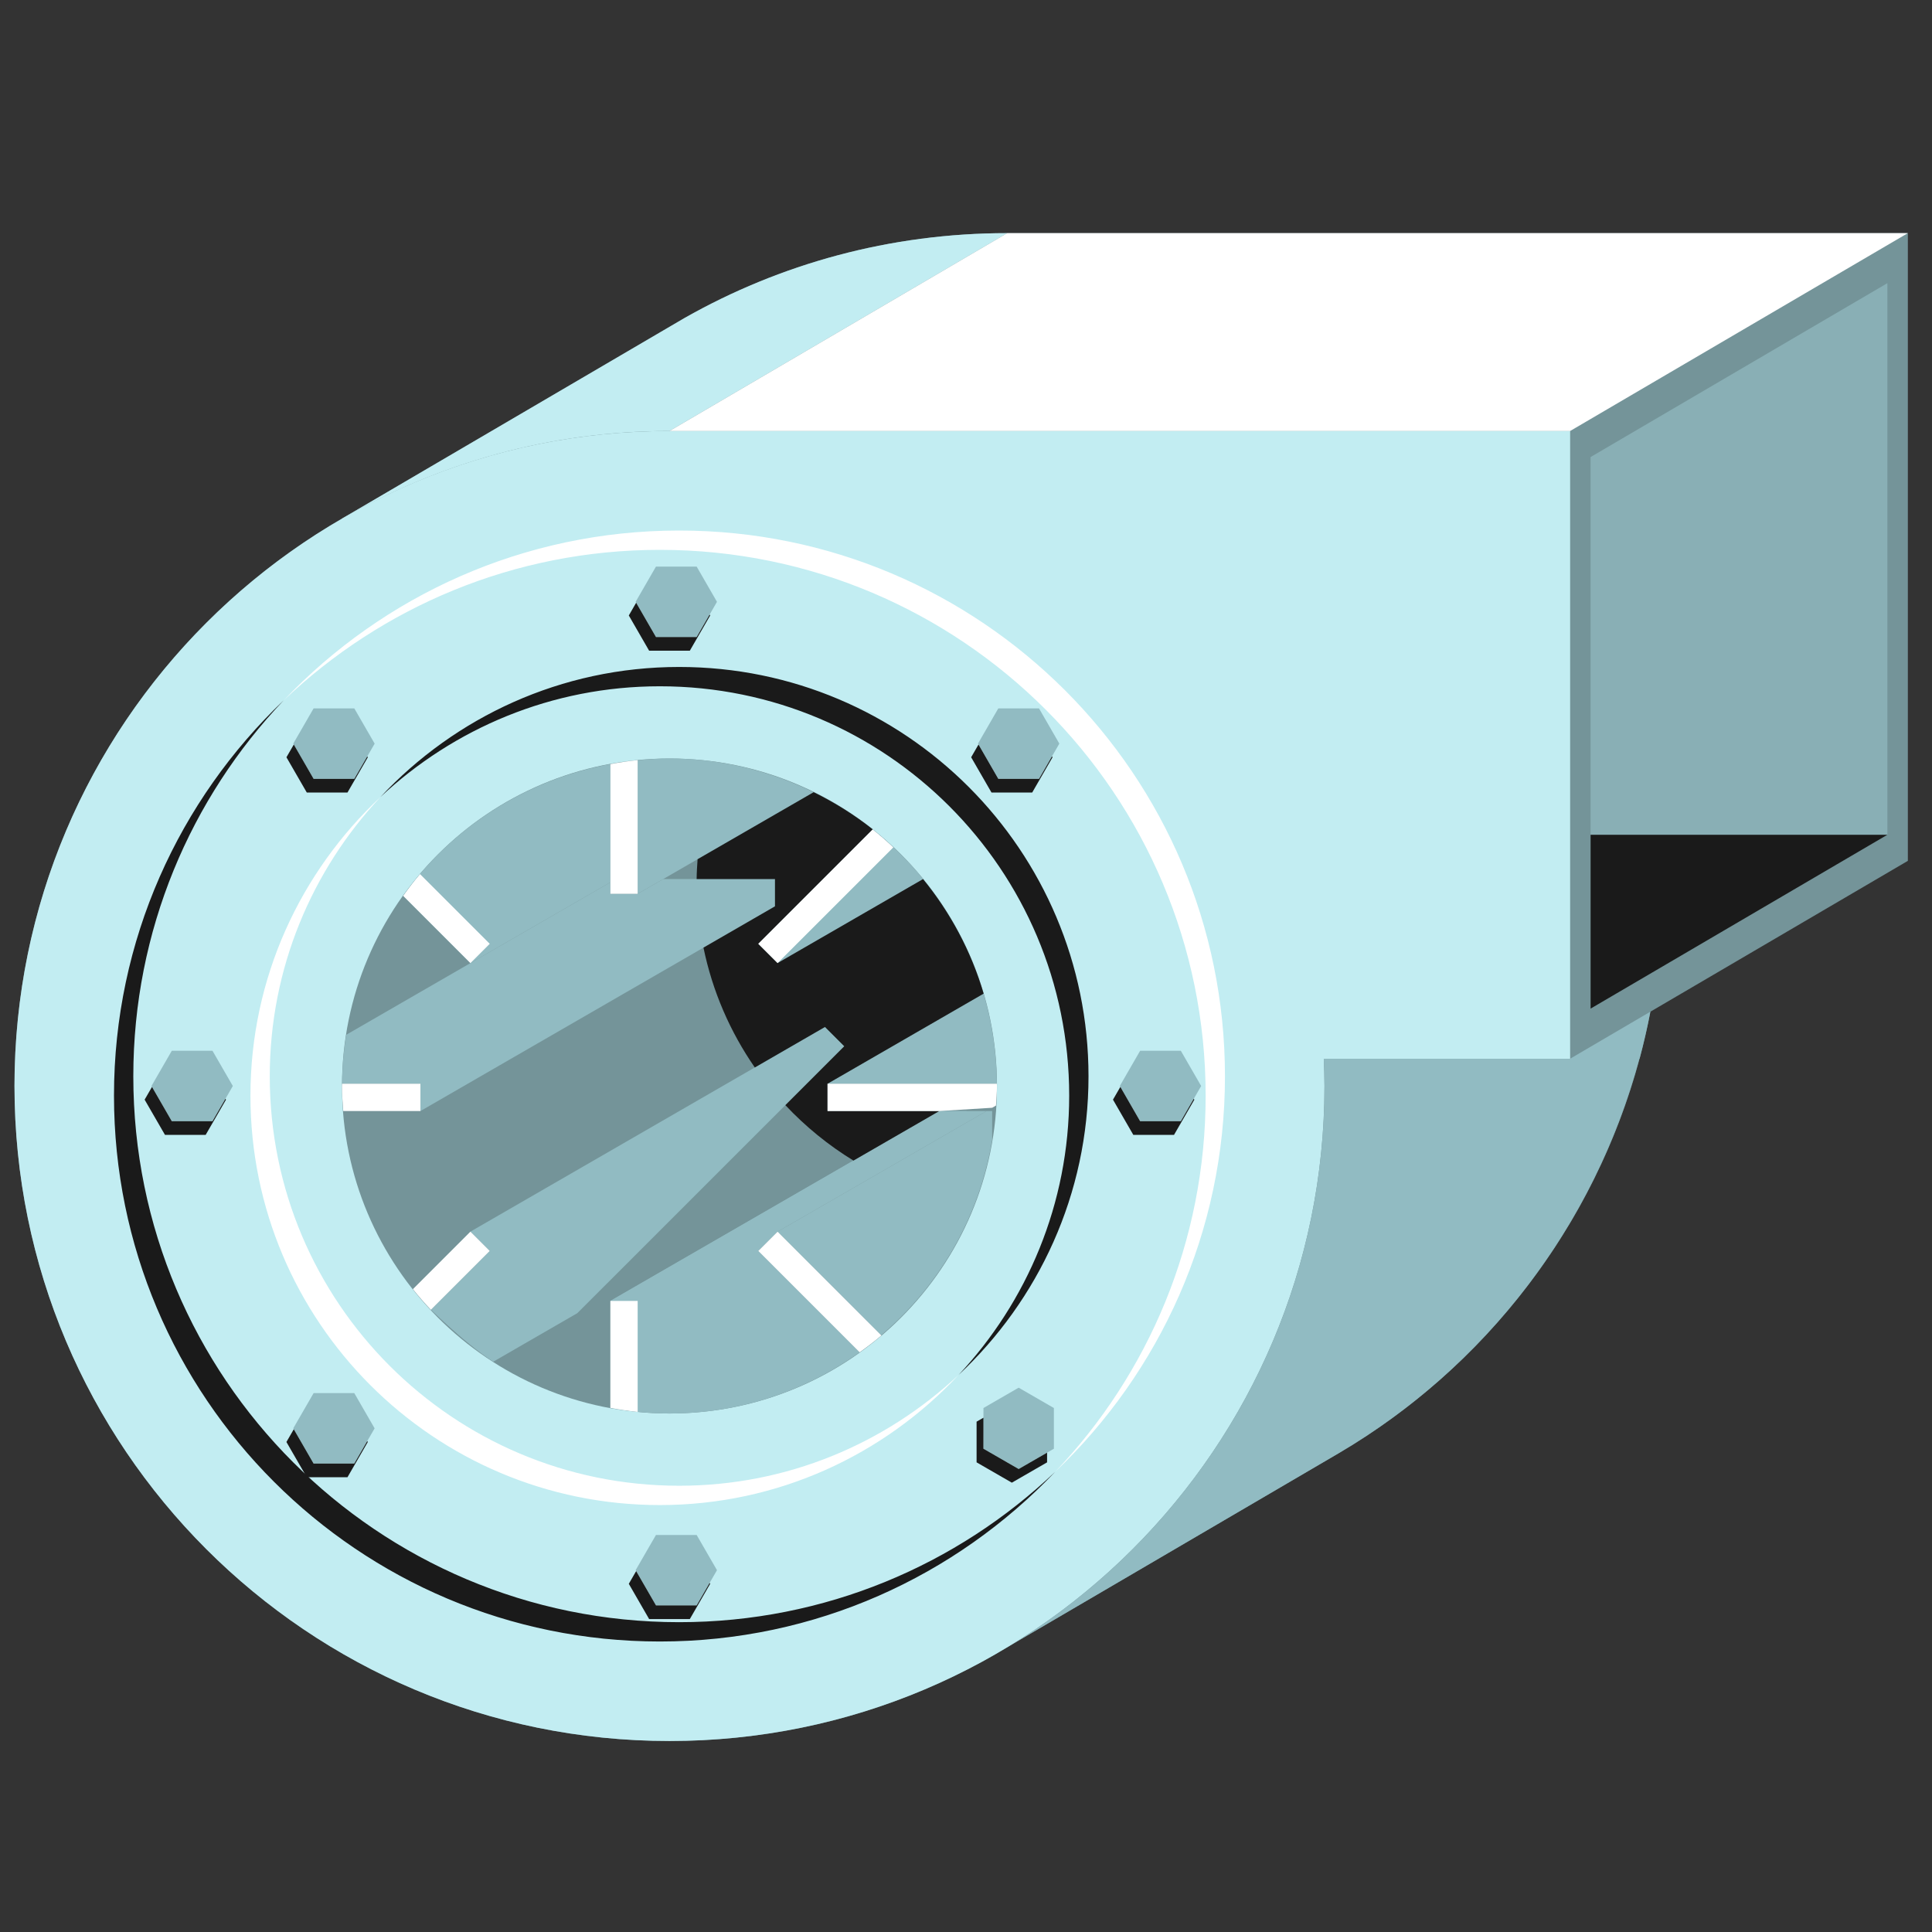 <svg version="1.1" id="Layer_1" xmlns="http://www.w3.org/2000/svg" xmlns:xlink="http://www.w3.org/1999/xlink" x="0px" y="0px" viewBox="0 0 100 100" xml:space="preserve"><rect x="0" y="0" width="100" height="100" fill="#333333" stroke="none"/><desc>Copyright Opto 22</desc> 
<g>
<g id="shape">
	<path fill="#749499" d="M98.75,12.067H52.134c-6.072,0-11.77,1.596-16.699,4.391L17.714,26.836
		C7.573,32.696,0.75,43.657,0.75,56.211c0,18.725,15.177,33.903,33.903,33.903c6.002,0,11.639-1.558,16.528-4.295l18.097-10.593
		c8.268-4.856,14.284-13.12,16.145-22.86l13.327-7.808V12.067z"></path>
</g>
<g id="light">
	<path fill="#C2EDF2" d="M52.134,12.067c-6.072,0-11.77,1.596-16.699,4.391L17.714,26.836l-0.01,0.017
		c4.987-2.885,10.772-4.545,16.949-4.545L52.134,12.067z"></path>
	<path fill="#C2EDF2" d="M81.269,22.309H34.653c-18.726,0-33.903,15.178-33.903,33.902c0,18.725,15.177,33.903,33.903,33.903
		c18.724,0,33.902-15.178,33.902-33.903c0-0.472-0.017-0.943-0.036-1.412h12.751V22.309z M34.653,73.162
		c-9.362,0-16.951-7.589-16.951-16.951c0-9.362,7.589-16.951,16.951-16.951c9.362,0,16.951,7.589,16.951,16.951
		C51.604,65.573,44.015,73.162,34.653,73.162z"></path>
</g>
<g id="dark">
	<path fill="#91BBC2" d="M42.7,53.155L24.349,63.749l0.999,0.999l-3.047,3.047c-0.323-0.345,1.643,1.671,3.229,2.687l4.35-2.512
		L43.7,54.154L42.7,53.155z"></path>
	<path fill="#91BBC2" d="M34.33,45.499l-1.325,0.765l-1.413,0.001v-0.597l-7.244,4.182l-6.43,3.712
		c-0.13,0.825-0.206,1.669-0.211,2.531h4.056v1.414l18.35-10.595v-1.413H34.33z"></path>
	<polygon fill="#89AFB5" points="82.328,23.657 82.328,52.208 97.691,43.209 97.691,14.656 	"></polygon>
	<polygon fill="#91BBC2" points="59.013,58.035 57.961,56.211 59.013,54.388 61.12,54.388 62.172,56.211 61.12,58.035 	"></polygon>
	<polygon fill="#91BBC2" points="8.892,58.035 7.84,56.211 8.892,54.388 10.998,54.388 12.051,56.211 10.998,58.035 	"></polygon>
	<polygon fill="#91BBC2" points="51.672,40.314 50.62,38.49 51.672,36.667 53.78,36.667 54.831,38.49 53.78,40.314 	"></polygon>
	<polygon fill="#91BBC2" points="16.232,75.756 15.179,73.931 16.232,72.108 18.338,72.108 19.39,73.931 18.338,75.754 	"></polygon>
	<polygon fill="#91BBC2" points="33.953,32.974 32.9,31.15 33.953,29.327 36.059,29.327 37.111,31.15 36.059,32.974 	"></polygon>
	<polygon fill="#91BBC2" points="33.953,83.095 32.9,81.272 33.953,79.45 36.059,79.45 37.111,81.272 36.059,83.095 	"></polygon>
	<polygon fill="#91BBC2" points="18.339,36.667 19.392,38.491 18.339,40.314 16.232,40.314 15.179,38.49 16.232,36.667 	"></polygon>
	<polygon fill="#91BBC2" points="54.55,74.985 52.726,76.037 50.901,74.985 50.903,72.879 52.726,71.826 54.549,72.879 	"></polygon>
	<polygon fill="#91BBC2" points="31.593,67.335 33.005,67.335 50.029,57.507 48.617,57.507 	"></polygon>
	<path fill="#91BBC2" d="M40.248,49.849l7.537-4.351c-0.775-0.949-1.656-1.805-2.616-2.567l-5.92,5.92L40.248,49.849z"></path>
	<path fill="#91BBC2" d="M31.593,45.499V39.55c-4.039,0.737-7.579,2.895-10.074,5.949c-0.229,0.28-0.44,0.575-0.651,0.87
		l3.481,3.481l7.244-4.182V45.499z"></path>
	<path fill="#91BBC2" d="M31.886,45.499"></path>
	<path fill="#91BBC2" d="M42.112,41.006c-0.453-0.223-0.916-0.426-1.39-0.608c-1.886-0.725-3.927-1.138-6.069-1.138
		c-0.557,0-1.105,0.035-1.647,0.091v6.913L42.112,41.006z"></path>
	<path fill="#91BBC2" d="M44.496,69.995l-5.246-5.246l0.999-0.998l10.815-6.244h-2.446l-17.024,9.829v5.537
		c0.994,0.181,2.014,0.29,3.06,0.29C38.328,73.162,41.719,71.981,44.496,69.995z"></path>
	<path fill="#91BBC2" d="M51.063,57.507l-10.815,6.244l5.361,5.362c2.983-2.536,5.076-6.078,5.745-10.113v-1.493H51.063z"></path>
	<path fill="#91BBC2" d="M51.598,56.093c-0.011-1.619-0.254-3.181-0.689-4.662l-8.075,4.662H51.598z"></path>
	<path fill="#91BBC2" d="M81.269,54.799L81.269,54.799H68.519c0.02,0.469,0.036,0.94,0.036,1.412
		c0,12.266-6.514,23.009-16.271,28.962l16.994-9.947c7.569-4.446,13.24-11.752,15.574-20.427l0.011,0.003
		c0.215-0.801,0.402-1.614,0.56-2.437L81.269,54.799z"></path>
</g>
<g id="shadow">
	<polygon fill="#1A1A1A" points="97.691,43.209 82.328,43.209 82.328,52.208 	"></polygon>
	<polygon fill="#1A1A1A" points="61.12,58.035 59.013,58.035 57.989,56.258 57.608,56.918 58.66,58.741 60.767,58.741 
		61.819,56.918 61.791,56.87 	"></polygon>
	<polygon fill="#1A1A1A" points="10.998,58.035 8.892,58.035 7.867,56.258 7.486,56.918 8.539,58.741 10.645,58.741 11.698,56.918 
		11.67,56.871 	"></polygon>
	<polygon fill="#1A1A1A" points="53.78,40.314 51.672,40.314 50.647,38.537 50.267,39.196 51.319,41.02 53.427,41.02 54.479,39.196 
		54.452,39.148 	"></polygon>
	<polygon fill="#1A1A1A" points="18.338,75.754 16.232,75.756 15.206,73.978 14.825,74.637 15.879,76.462 17.985,76.462 
		19.037,74.637 19.01,74.59 	"></polygon>
	<polygon fill="#1A1A1A" points="36.059,32.974 33.953,32.974 32.927,31.198 32.547,31.857 33.599,33.681 35.705,33.681 
		36.758,31.857 36.731,31.809 	"></polygon>
	<polygon fill="#1A1A1A" points="36.059,83.095 33.953,83.095 32.927,81.32 32.547,81.978 33.599,83.803 35.705,83.803 
		36.758,81.978 36.731,81.931 	"></polygon>
	<polygon fill="#1A1A1A" points="18.339,40.314 16.232,40.314 15.207,38.537 14.826,39.196 15.879,41.02 17.986,41.02 
		19.038,39.197 19.011,39.151 	"></polygon>
	<polygon fill="#1A1A1A" points="52.726,76.037 50.901,74.985 50.903,73.38 50.548,73.585 50.548,75.691 52.373,76.743 
		54.197,75.691 54.197,75.189 	"></polygon>
	<path fill="#1A1A1A" d="M42.834,57.507v-1.414l8.078-4.664c-0.645-2.195-1.726-4.199-3.136-5.926l-7.527,4.346l-0.999-0.998
		l5.923-5.922c-0.942-0.747-1.968-1.388-3.057-1.924l-6.009,3.469c-0.023,0.34-0.046,0.68-0.049,1.025h4.056v1.413l-3.702,2.138
		c0.467,2.267,1.384,4.365,2.657,6.202l3.632-2.097l0.999,0.999l-3.049,3.049c1.039,1.107,2.222,2.072,3.524,2.869l4.443-2.565
		H42.834z"></path>
	<path fill="#1A1A1A" d="M56.341,55.711c0-11.702-9.484-21.189-21.188-21.189c-6.107,0-11.593,2.598-15.46,6.73
		c3.788-3.544,8.863-5.73,14.46-5.73c11.704,0,21.188,9.487,21.188,21.189c0,5.597-2.186,10.673-5.73,14.461
		C53.744,67.305,56.341,61.817,56.341,55.711z"></path>
	<path fill="#1A1A1A" d="M6.9,55.711c0-7.547,2.965-14.397,7.786-19.465C9.277,41.393,5.9,48.655,5.9,56.711
		c0,15.604,12.648,28.253,28.253,28.253c8.056,0,15.318-3.377,20.464-8.785C49.55,81,42.7,83.964,35.153,83.964
		C19.548,83.964,6.9,71.315,6.9,55.711z"></path>
</g>
<g id="hlight">
	<polygon fill="#FFFFFF" points="34.653,22.309 81.269,22.309 98.75,12.067 52.134,12.067 	"></polygon>
	<path fill="#FFFFFF" d="M24.349,63.749l-2.977,2.977c0.294,0.371,0.606,0.725,0.929,1.069l3.047-3.047L24.349,63.749z"></path>
	<path fill="#FFFFFF" d="M31.593,67.335v5.537c0.465,0.085,0.934,0.161,1.412,0.207v-5.744H31.593z"></path>
	<path fill="#FFFFFF" d="M40.248,63.751l-0.999,0.998l5.246,5.246c0.386-0.276,0.764-0.564,1.125-0.871L40.248,63.751z"></path>
	<path fill="#FFFFFF" d="M40.248,49.849l5.99-5.989c-0.344-0.323-0.699-0.635-1.069-0.929l-5.92,5.92L40.248,49.849z"></path>
	<path fill="#FFFFFF" d="M25.349,48.851l-3.608-3.608c-0.308,0.362-0.595,0.739-0.872,1.126l3.481,3.481L25.349,48.851z"></path>
	<path fill="#FFFFFF" d="M33.006,46.264v-6.921c-0.478,0.046-0.947,0.122-1.413,0.207v6.715L33.006,46.264z"></path>
	<path fill="#FFFFFF" d="M13.963,55.711c0-5.596,2.186-10.671,5.73-14.458c-4.132,3.867-6.73,9.353-6.73,15.458
		c0,11.703,9.486,21.191,21.19,21.191c6.106,0,11.592-2.597,15.458-6.73c-3.787,3.544-8.862,5.73-14.458,5.73
		C23.449,76.901,13.963,67.414,13.963,55.711z"></path>
	<path fill="#FFFFFF" d="M63.404,55.711c0-15.602-12.646-28.251-28.251-28.251c-8.057,0-15.32,3.378-20.466,8.787
		c5.068-4.822,11.918-7.787,19.466-7.787c15.605,0,28.251,12.649,28.251,28.251c0,7.548-2.965,14.4-7.787,19.468
		C60.027,71.032,63.404,63.768,63.404,55.711z"></path>
	<path fill="#FFFFFF" d="M21.763,56.093h-4.056c0,0.04-0.006,0.078-0.006,0.118c0,0.438,0.033,0.867,0.065,1.296h3.996V56.093z"></path>
	<path fill="#FFFFFF" d="M51.355,57.338l0.197-0.114c0.02-0.337,0.051-0.671,0.051-1.013c0-0.04-0.006-0.078-0.006-0.118h-8.764
		v1.414h5.782"></path>
</g>
</g>
</svg>